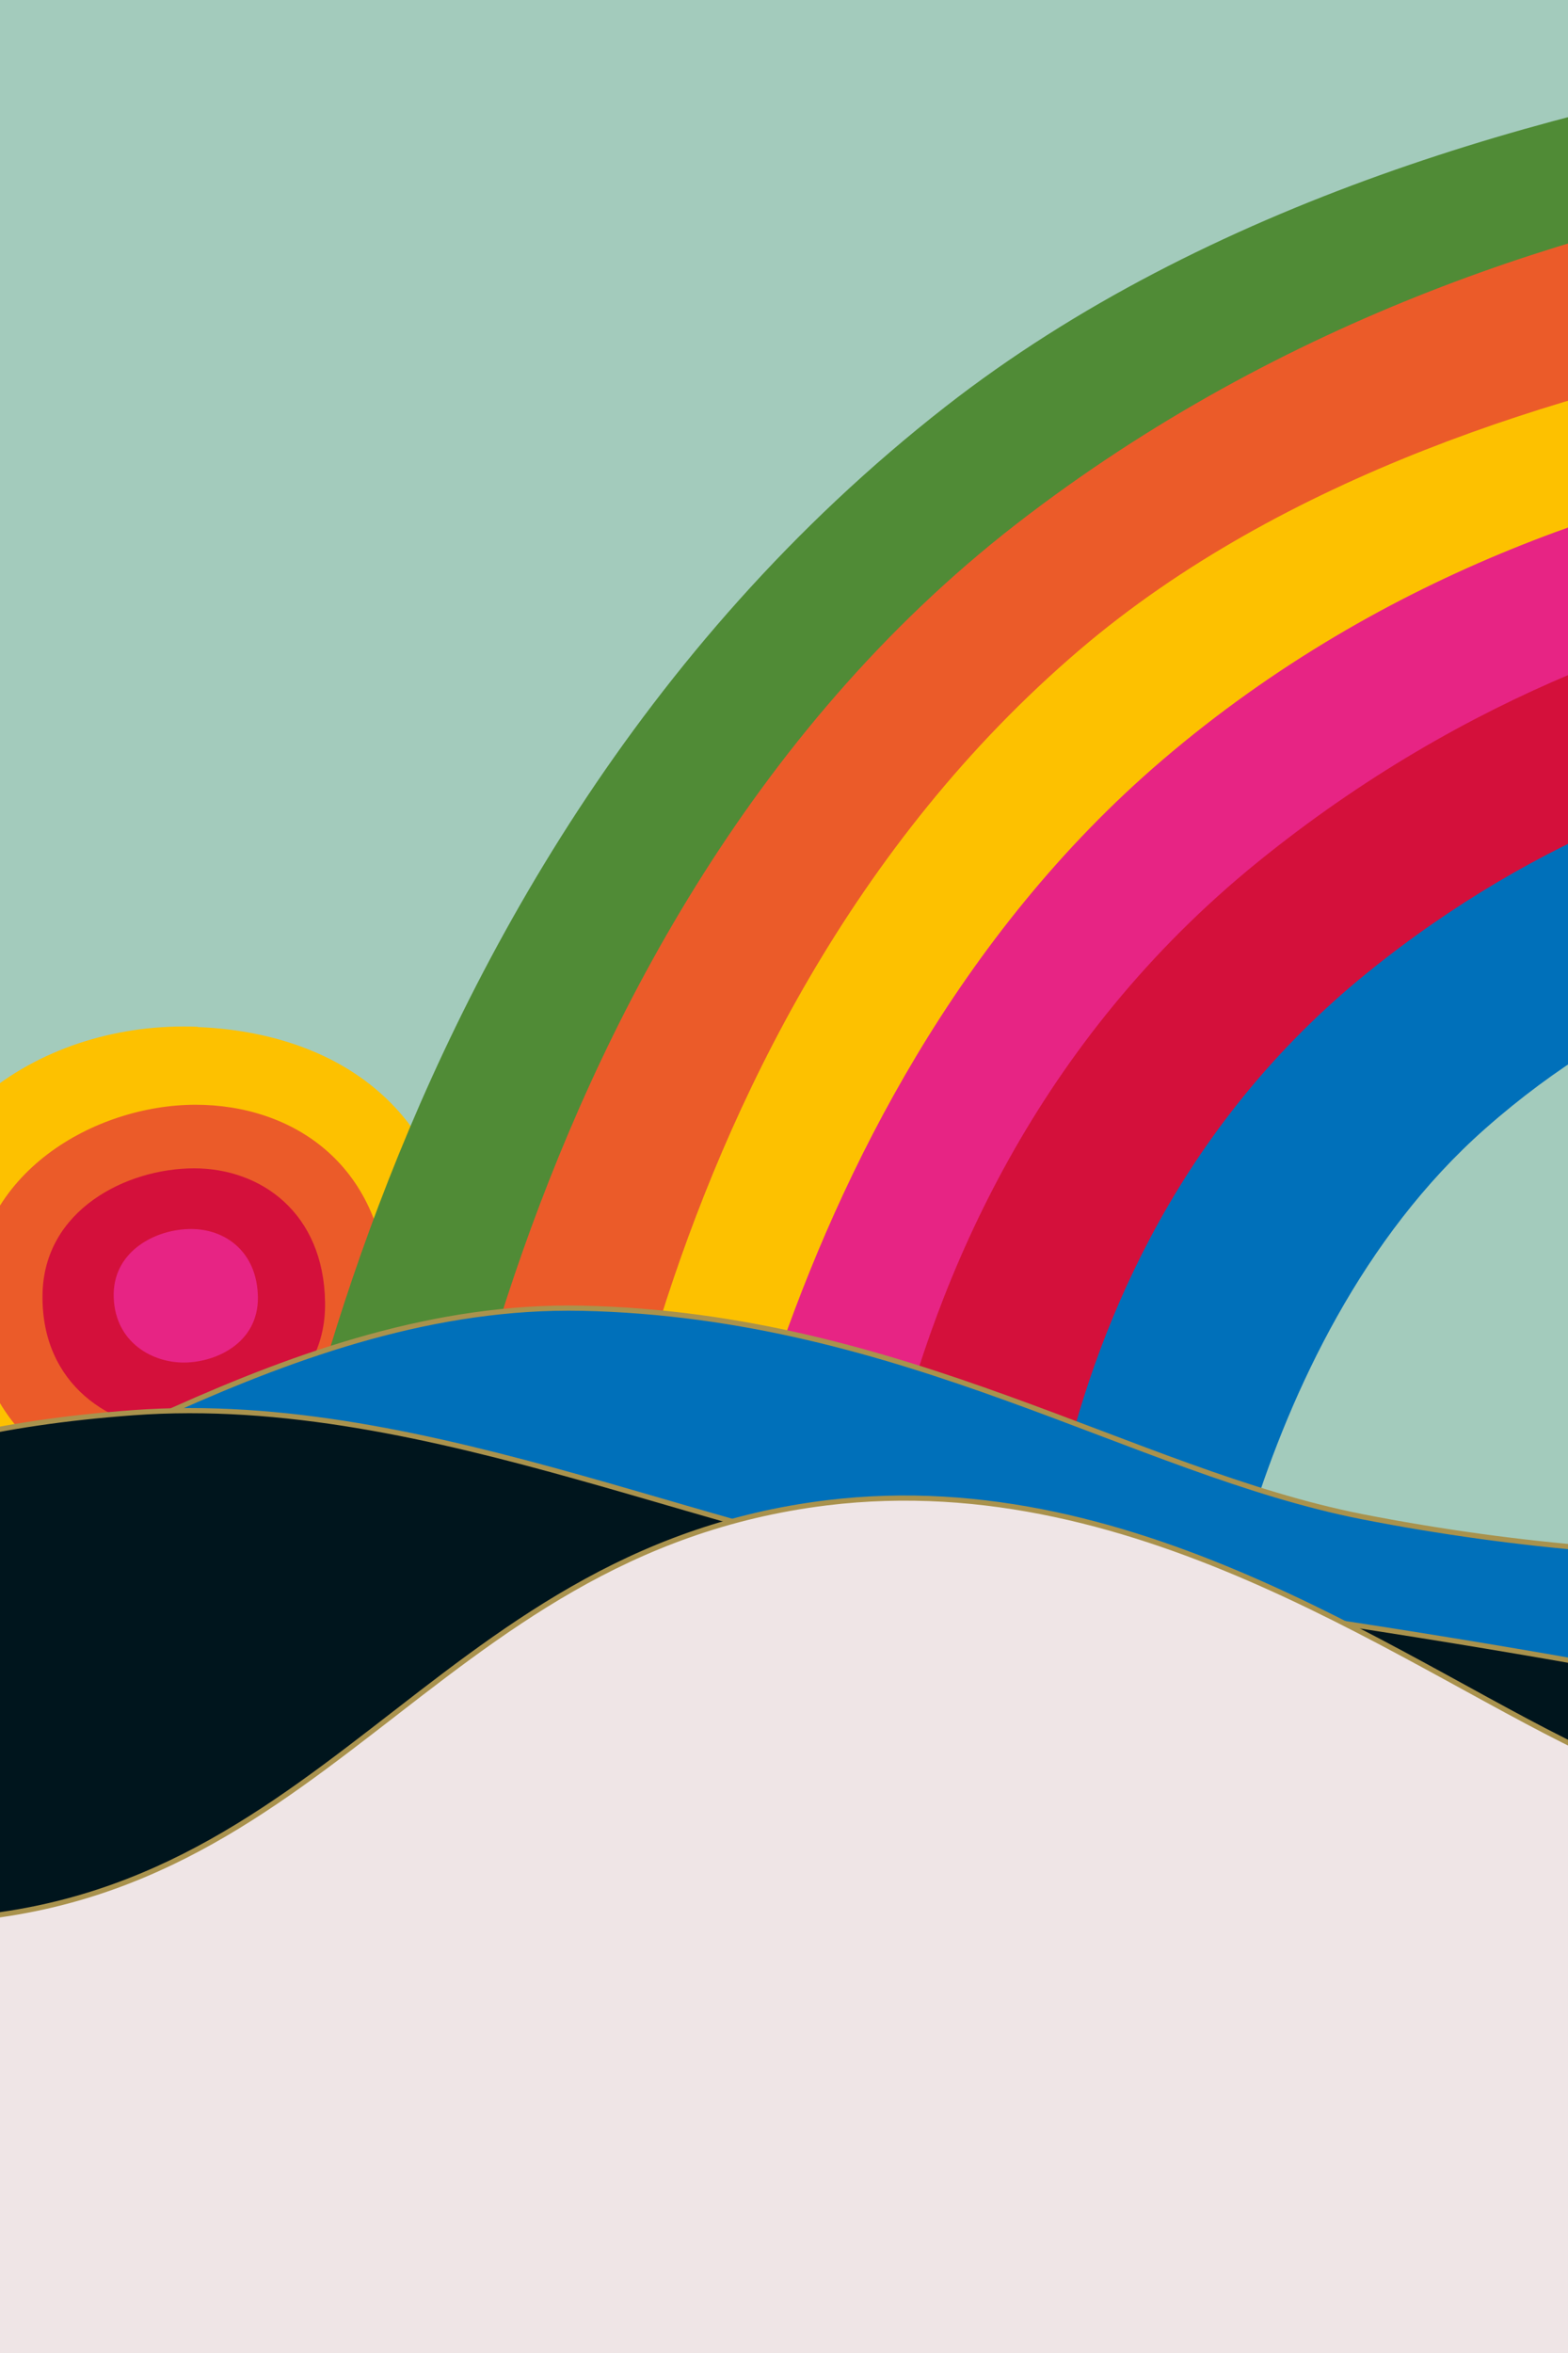 <svg width="200" height="300" viewBox="0 0 200 300" fill="none" xmlns="http://www.w3.org/2000/svg">
<g clip-path="url(#clip0_1901_35053)">
<rect width="200" height="300" fill="#A3CBBC"/>
<path d="M25.218 130.911C5.458 130.113 -13.364 142.704 -13.656 164.581C-13.975 188.035 4.351 199.138 20.719 199.572C37.087 200.006 58.991 187.858 58.627 164.129C58.282 141.03 42.445 131.637 25.218 130.946" fill="#FDC100"/>
<path d="M24.961 140.852C12.198 140.852 -3.143 149.446 -3.382 165.351C-3.612 182.434 9.736 190.515 21.657 190.843C33.579 191.171 49.761 182.78 49.505 165.493C49.257 148.658 37.494 140.852 24.935 140.852" fill="#EB5B29"/>
<path d="M24.766 148.959C16.113 148.959 5.564 154.275 5.422 165.085C5.263 176.666 14.279 182.142 22.392 182.355C30.506 182.567 41.648 177.747 41.462 166.033C41.294 154.63 33.278 148.959 24.766 148.959" fill="#D4103B"/>
<path d="M24.359 156.695C19.93 156.695 14.616 159.416 14.501 164.909C14.421 170.81 19.027 173.601 23.154 173.717C27.282 173.832 32.959 171.368 32.897 165.396C32.809 159.575 28.726 156.695 24.386 156.695" fill="#E72484"/>
<path d="M32.613 215.698C32.613 215.698 42.055 113.181 120.618 51.83C187.047 -0.04 295.991 3.035 295.991 3.035L284.955 37.361C284.955 37.361 172.132 38.902 140.432 82.718C108.732 126.534 81.523 212.163 81.523 212.163L32.613 215.698Z" fill="#508B36"/>
<path d="M52.949 218.365C52.949 218.365 61.248 119.906 129.591 66.848C198.074 13.755 282.076 20.294 282.076 20.294L285.008 57.234C285.008 57.234 178.42 58.643 148.465 100.04C118.51 141.437 92.754 197.507 92.754 197.507L52.949 218.365Z" fill="#EB5B29"/>
<path d="M109.475 200.98C109.475 200.98 111.654 144.272 158.89 103.221C201.652 66.006 271.642 67.584 271.642 67.584L279.755 38.742C279.755 38.742 189.296 38.902 137.801 82.771C79.423 132.514 74.481 216.114 74.481 216.114L109.475 200.98Z" fill="#FDC100"/>
<path d="M88.732 217.399C88.732 217.399 95.96 141.623 148.271 96.894C205.311 48.161 279.136 56.446 279.136 56.446L276.647 76.364C276.647 76.364 213.947 72.572 163.186 108.404C115.632 141.995 113.223 209.336 113.223 209.336L88.732 217.399Z" fill="#E72484"/>
<path d="M109.413 228.979C109.413 228.979 104.099 155.587 160.422 109.91C213.981 66.493 271.553 73.582 271.553 73.582L273.697 103.247C273.697 103.247 222.121 95.237 178.623 133.71C140.856 167.097 135.223 227.89 135.223 227.89L109.413 228.979Z" fill="#D4103B"/>
<path d="M131.928 223.044C131.928 223.044 127.5 162.048 174.319 124.089C218.835 87.991 266.682 93.963 266.682 93.963L268.453 118.622C268.453 118.622 225.593 111.941 189.429 143.91C158.057 171.617 153.389 222.141 153.389 222.141L131.928 223.044Z" fill="#0070BA"/>
<path d="M-21.982 198.774C4.173 191.686 36.847 165.99 74.233 166.876C115.233 167.762 144.586 187.716 173.762 193.458C183.655 195.365 193.646 196.716 203.69 197.507L203.938 250.963H-21.982V198.774Z" fill="#0070BA"/>
<path d="M-21.689 198.695C4.448 191.544 36.91 166.026 74.234 166.796C115.234 167.682 144.587 187.637 173.762 193.378C183.654 195.312 193.646 196.69 203.691 197.507V250.671H-21.681L-21.689 198.695Z" stroke="#A9924D" stroke-width="0.66" stroke-miterlimit="10"/>
<path d="M-21.982 188.646C-12.603 184.739 -0.672 181.381 16.989 180.078C55.075 177.278 93.852 197.799 126.473 201.104C156.224 204.126 188.934 209.655 203.894 212.313V250.928H-21.982V188.646Z" fill="#00151D"/>
<path d="M-21.707 188.566C-12.327 184.65 -0.724 181.416 16.99 180.113C55.076 177.313 93.853 197.834 126.474 201.139C156.296 204.17 188.696 209.646 203.611 212.295V250.688L-21.68 250.67L-21.707 188.566Z" stroke="#A9924D" stroke-width="0.66" stroke-miterlimit="10"/>
<path d="M-21.956 243.793C-18.234 244.367 -14.699 244.661 -11.217 244.661C41.336 244.661 54.423 197.837 105.425 191.597C145.635 186.684 180.448 213.38 204 224.042V302H-22L-21.956 243.793Z" fill="#EFE5E6"/>
<path d="M-21.991 244.086C-18.287 244.662 -14.955 244.925 -11.491 244.925C41.198 244.925 54.319 197.873 105.454 191.603C145.777 186.666 180.387 213.36 204 224.09V302H-22L-21.991 244.086Z" stroke="#A9924D" stroke-width="0.66" stroke-miterlimit="10"/>
</g>
<defs>
<clipPath id="clip0_1901_35053">
<rect width="200" height="300" fill="white"/>
</clipPath>
</defs>
</svg>
